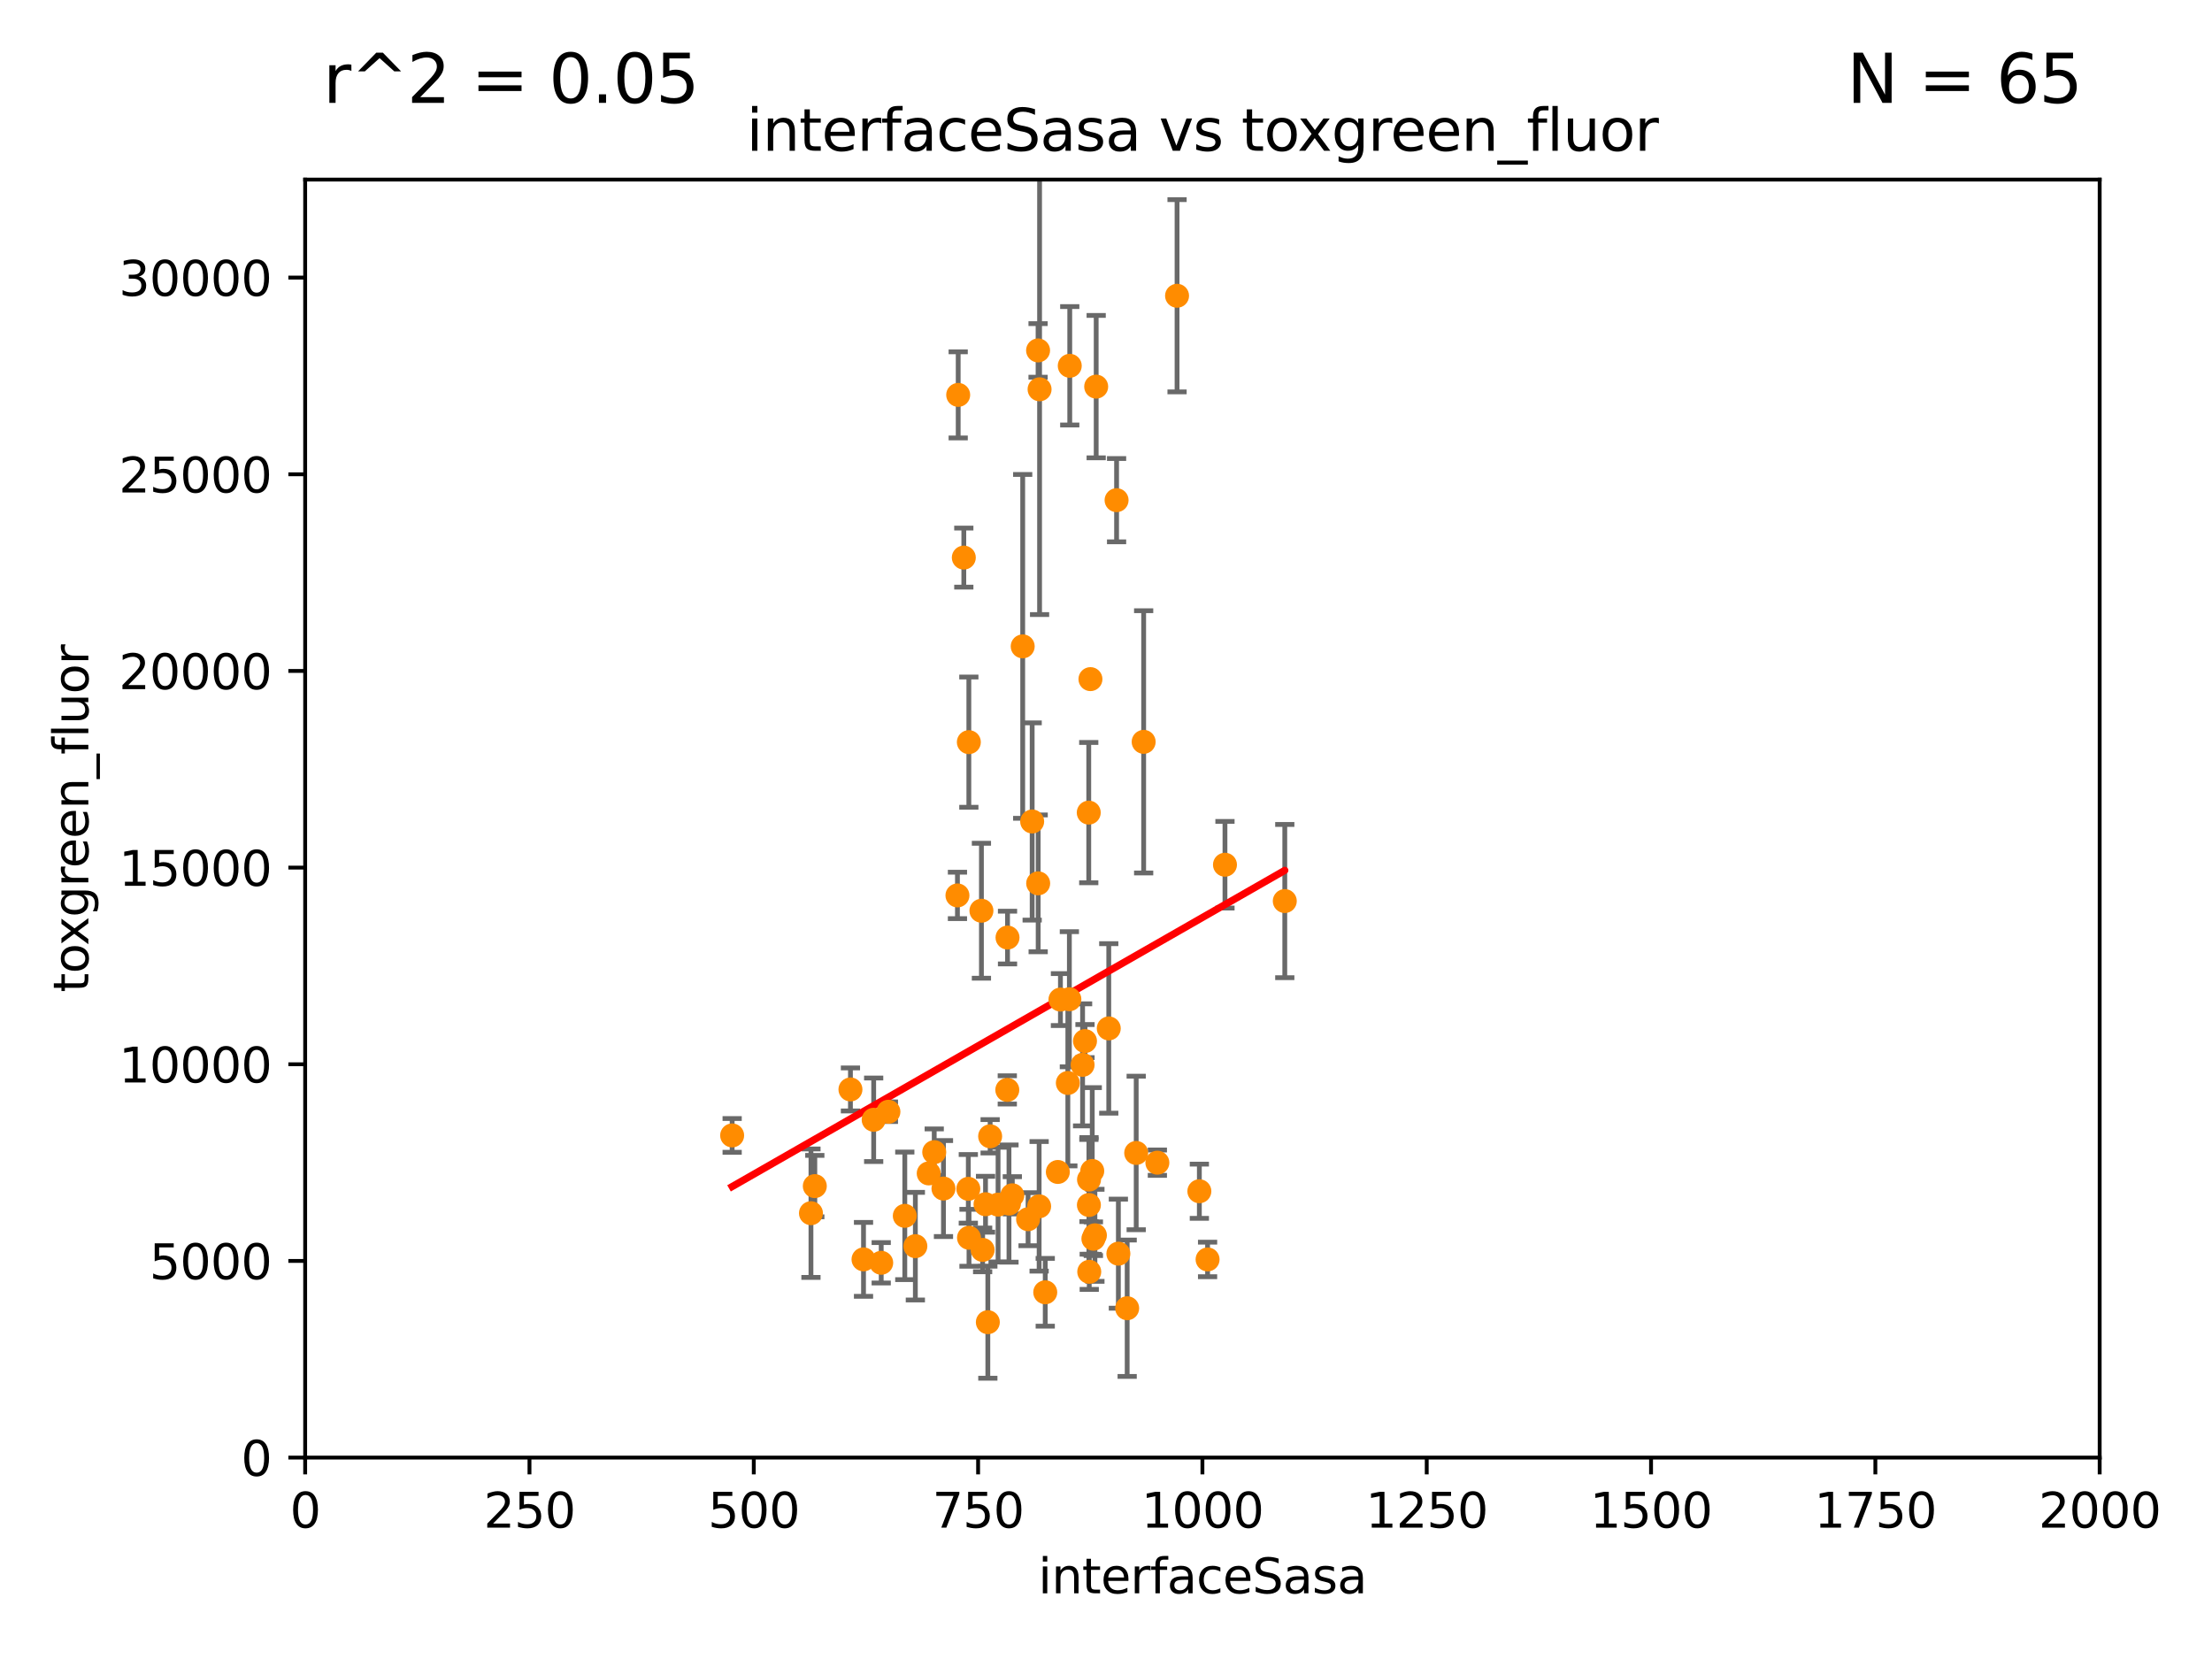 <?xml version="1.0" encoding="utf-8" standalone="no"?>
<!DOCTYPE svg PUBLIC "-//W3C//DTD SVG 1.1//EN"
  "http://www.w3.org/Graphics/SVG/1.1/DTD/svg11.dtd">
<svg xmlns:xlink="http://www.w3.org/1999/xlink" width="460.8pt" height="345.6pt" viewBox="0 0 460.8 345.6" xmlns="http://www.w3.org/2000/svg" version="1.1">
 <defs>
  <style type="text/css">*{stroke-linejoin: round; stroke-linecap: butt}</style>
 </defs>
 <g id="figure_1">
  <g id="patch_1">
   <path d="M 0 345.6 
L 460.8 345.6 
L 460.8 0 
L 0 0 
z
" style="fill: #ffffff"/>
  </g>
  <g id="axes_1">
   <g id="patch_2">
    <path d="M 63.571 303.64 
L 437.4 303.64 
L 437.4 37.411 
L 63.571 37.411 
z
" style="fill: #ffffff"/>
   </g>
   <g id="PathCollection_1">
    <defs>
     <path id="m0b5ef4dfe2" d="M 0 1.118 
C 0.297 1.118 0.581 1 0.791 0.791 
C 1 0.581 1.118 0.297 1.118 0 
C 1.118 -0.297 1 -0.581 0.791 -0.791 
C 0.581 -1 0.297 -1.118 0 -1.118 
C -0.297 -1.118 -0.581 -1 -0.791 -0.791 
C -1 -0.581 -1.118 -0.297 -1.118 0 
C -1.118 0.297 -1 0.581 -0.791 0.791 
C -0.581 1 -0.297 1.118 0 1.118 
z
" style="stroke: #ff8c00"/>
    </defs>
    <g clip-path="url(#pb489e4f256)">
     <use xlink:href="#m0b5ef4dfe2" x="245.202" y="61.614" style="fill: #ff8c00; stroke: #ff8c00"/>
     <use xlink:href="#m0b5ef4dfe2" x="204.449" y="189.723" style="fill: #ff8c00; stroke: #ff8c00"/>
     <use xlink:href="#m0b5ef4dfe2" x="238.245" y="154.541" style="fill: #ff8c00; stroke: #ff8c00"/>
     <use xlink:href="#m0b5ef4dfe2" x="232.604" y="104.195" style="fill: #ff8c00; stroke: #ff8c00"/>
     <use xlink:href="#m0b5ef4dfe2" x="209.886" y="195.312" style="fill: #ff8c00; stroke: #ff8c00"/>
     <use xlink:href="#m0b5ef4dfe2" x="228.355" y="80.541" style="fill: #ff8c00; stroke: #ff8c00"/>
     <use xlink:href="#m0b5ef4dfe2" x="227.159" y="141.474" style="fill: #ff8c00; stroke: #ff8c00"/>
     <use xlink:href="#m0b5ef4dfe2" x="216.25" y="72.998" style="fill: #ff8c00; stroke: #ff8c00"/>
     <use xlink:href="#m0b5ef4dfe2" x="226.862" y="245.73" style="fill: #ff8c00; stroke: #ff8c00"/>
     <use xlink:href="#m0b5ef4dfe2" x="236.691" y="240.179" style="fill: #ff8c00; stroke: #ff8c00"/>
     <use xlink:href="#m0b5ef4dfe2" x="200.779" y="116.159" style="fill: #ff8c00; stroke: #ff8c00"/>
     <use xlink:href="#m0b5ef4dfe2" x="241.101" y="242.209" style="fill: #ff8c00; stroke: #ff8c00"/>
     <use xlink:href="#m0b5ef4dfe2" x="251.562" y="262.364" style="fill: #ff8c00; stroke: #ff8c00"/>
     <use xlink:href="#m0b5ef4dfe2" x="222.85" y="76.203" style="fill: #ff8c00; stroke: #ff8c00"/>
     <use xlink:href="#m0b5ef4dfe2" x="190.686" y="259.598" style="fill: #ff8c00; stroke: #ff8c00"/>
     <use xlink:href="#m0b5ef4dfe2" x="222.452" y="225.604" style="fill: #ff8c00; stroke: #ff8c00"/>
     <use xlink:href="#m0b5ef4dfe2" x="182.002" y="233.27" style="fill: #ff8c00; stroke: #ff8c00"/>
     <use xlink:href="#m0b5ef4dfe2" x="216.563" y="81.098" style="fill: #ff8c00; stroke: #ff8c00"/>
     <use xlink:href="#m0b5ef4dfe2" x="215.019" y="171.128" style="fill: #ff8c00; stroke: #ff8c00"/>
     <use xlink:href="#m0b5ef4dfe2" x="217.744" y="269.208" style="fill: #ff8c00; stroke: #ff8c00"/>
     <use xlink:href="#m0b5ef4dfe2" x="188.486" y="253.282" style="fill: #ff8c00; stroke: #ff8c00"/>
     <use xlink:href="#m0b5ef4dfe2" x="249.848" y="248.159" style="fill: #ff8c00; stroke: #ff8c00"/>
     <use xlink:href="#m0b5ef4dfe2" x="220.368" y="244.141" style="fill: #ff8c00; stroke: #ff8c00"/>
     <use xlink:href="#m0b5ef4dfe2" x="205.785" y="275.436" style="fill: #ff8c00; stroke: #ff8c00"/>
     <use xlink:href="#m0b5ef4dfe2" x="220.91" y="208.229" style="fill: #ff8c00; stroke: #ff8c00"/>
     <use xlink:href="#m0b5ef4dfe2" x="201.828" y="154.602" style="fill: #ff8c00; stroke: #ff8c00"/>
     <use xlink:href="#m0b5ef4dfe2" x="179.886" y="262.351" style="fill: #ff8c00; stroke: #ff8c00"/>
     <use xlink:href="#m0b5ef4dfe2" x="209.839" y="227.044" style="fill: #ff8c00; stroke: #ff8c00"/>
     <use xlink:href="#m0b5ef4dfe2" x="255.183" y="180.139" style="fill: #ff8c00; stroke: #ff8c00"/>
     <use xlink:href="#m0b5ef4dfe2" x="267.644" y="187.707" style="fill: #ff8c00; stroke: #ff8c00"/>
     <use xlink:href="#m0b5ef4dfe2" x="206.264" y="236.711" style="fill: #ff8c00; stroke: #ff8c00"/>
     <use xlink:href="#m0b5ef4dfe2" x="205.303" y="250.865" style="fill: #ff8c00; stroke: #ff8c00"/>
     <use xlink:href="#m0b5ef4dfe2" x="226.91" y="264.939" style="fill: #ff8c00; stroke: #ff8c00"/>
     <use xlink:href="#m0b5ef4dfe2" x="216.471" y="251.3" style="fill: #ff8c00; stroke: #ff8c00"/>
     <use xlink:href="#m0b5ef4dfe2" x="222.77" y="208.162" style="fill: #ff8c00; stroke: #ff8c00"/>
     <use xlink:href="#m0b5ef4dfe2" x="234.811" y="272.528" style="fill: #ff8c00; stroke: #ff8c00"/>
     <use xlink:href="#m0b5ef4dfe2" x="226.807" y="169.283" style="fill: #ff8c00; stroke: #ff8c00"/>
     <use xlink:href="#m0b5ef4dfe2" x="199.609" y="82.262" style="fill: #ff8c00; stroke: #ff8c00"/>
     <use xlink:href="#m0b5ef4dfe2" x="177.163" y="226.95" style="fill: #ff8c00; stroke: #ff8c00"/>
     <use xlink:href="#m0b5ef4dfe2" x="183.572" y="263.061" style="fill: #ff8c00; stroke: #ff8c00"/>
     <use xlink:href="#m0b5ef4dfe2" x="210.886" y="249.005" style="fill: #ff8c00; stroke: #ff8c00"/>
     <use xlink:href="#m0b5ef4dfe2" x="228.09" y="257.338" style="fill: #ff8c00; stroke: #ff8c00"/>
     <use xlink:href="#m0b5ef4dfe2" x="230.976" y="214.236" style="fill: #ff8c00; stroke: #ff8c00"/>
     <use xlink:href="#m0b5ef4dfe2" x="204.701" y="260.376" style="fill: #ff8c00; stroke: #ff8c00"/>
     <use xlink:href="#m0b5ef4dfe2" x="193.469" y="244.442" style="fill: #ff8c00; stroke: #ff8c00"/>
     <use xlink:href="#m0b5ef4dfe2" x="227.774" y="258.052" style="fill: #ff8c00; stroke: #ff8c00"/>
     <use xlink:href="#m0b5ef4dfe2" x="169.74" y="247.088" style="fill: #ff8c00; stroke: #ff8c00"/>
     <use xlink:href="#m0b5ef4dfe2" x="232.979" y="261.162" style="fill: #ff8c00; stroke: #ff8c00"/>
     <use xlink:href="#m0b5ef4dfe2" x="225.523" y="221.828" style="fill: #ff8c00; stroke: #ff8c00"/>
     <use xlink:href="#m0b5ef4dfe2" x="226.837" y="251.024" style="fill: #ff8c00; stroke: #ff8c00"/>
     <use xlink:href="#m0b5ef4dfe2" x="185.073" y="231.594" style="fill: #ff8c00; stroke: #ff8c00"/>
     <use xlink:href="#m0b5ef4dfe2" x="196.542" y="247.596" style="fill: #ff8c00; stroke: #ff8c00"/>
     <use xlink:href="#m0b5ef4dfe2" x="216.271" y="184.016" style="fill: #ff8c00; stroke: #ff8c00"/>
     <use xlink:href="#m0b5ef4dfe2" x="201.862" y="257.851" style="fill: #ff8c00; stroke: #ff8c00"/>
     <use xlink:href="#m0b5ef4dfe2" x="226.024" y="216.876" style="fill: #ff8c00; stroke: #ff8c00"/>
     <use xlink:href="#m0b5ef4dfe2" x="227.536" y="243.935" style="fill: #ff8c00; stroke: #ff8c00"/>
     <use xlink:href="#m0b5ef4dfe2" x="201.718" y="247.656" style="fill: #ff8c00; stroke: #ff8c00"/>
     <use xlink:href="#m0b5ef4dfe2" x="213.047" y="134.651" style="fill: #ff8c00; stroke: #ff8c00"/>
     <use xlink:href="#m0b5ef4dfe2" x="168.937" y="252.732" style="fill: #ff8c00; stroke: #ff8c00"/>
     <use xlink:href="#m0b5ef4dfe2" x="199.454" y="186.533" style="fill: #ff8c00; stroke: #ff8c00"/>
     <use xlink:href="#m0b5ef4dfe2" x="207.916" y="250.945" style="fill: #ff8c00; stroke: #ff8c00"/>
     <use xlink:href="#m0b5ef4dfe2" x="210.189" y="250.723" style="fill: #ff8c00; stroke: #ff8c00"/>
     <use xlink:href="#m0b5ef4dfe2" x="214.168" y="253.983" style="fill: #ff8c00; stroke: #ff8c00"/>
     <use xlink:href="#m0b5ef4dfe2" x="194.617" y="240.015" style="fill: #ff8c00; stroke: #ff8c00"/>
     <use xlink:href="#m0b5ef4dfe2" x="152.52" y="236.528" style="fill: #ff8c00; stroke: #ff8c00"/>
    </g>
   </g>
   <g id="matplotlib.axis_1">
    <g id="xtick_1">
     <g id="line2d_1">
      <defs>
       <path id="m7ff9014dbc" d="M 0 0 
L 0 3.5 
" style="stroke: #000000; stroke-width: 0.8"/>
      </defs>
      <g>
       <use xlink:href="#m7ff9014dbc" x="63.571" y="303.64" style="stroke: #000000; stroke-width: 0.8"/>
      </g>
     </g>
     <g id="text_1">
      <!-- 0 -->
      <g transform="translate(60.39 318.238)scale(0.1 -0.1)">
       <defs>
        <path id="DejaVuSans-30" d="M 2034 4250 
Q 1547 4250 1301 3770 
Q 1056 3291 1056 2328 
Q 1056 1369 1301 889 
Q 1547 409 2034 409 
Q 2525 409 2770 889 
Q 3016 1369 3016 2328 
Q 3016 3291 2770 3770 
Q 2525 4250 2034 4250 
z
M 2034 4750 
Q 2819 4750 3233 4129 
Q 3647 3509 3647 2328 
Q 3647 1150 3233 529 
Q 2819 -91 2034 -91 
Q 1250 -91 836 529 
Q 422 1150 422 2328 
Q 422 3509 836 4129 
Q 1250 4750 2034 4750 
z
" transform="scale(0.016)"/>
       </defs>
       <use xlink:href="#DejaVuSans-30"/>
      </g>
     </g>
    </g>
    <g id="xtick_2">
     <g id="line2d_2">
      <g>
       <use xlink:href="#m7ff9014dbc" x="110.3" y="303.64" style="stroke: #000000; stroke-width: 0.8"/>
      </g>
     </g>
     <g id="text_2">
      <!-- 250 -->
      <g transform="translate(100.756 318.238)scale(0.1 -0.1)">
       <defs>
        <path id="DejaVuSans-32" d="M 1228 531 
L 3431 531 
L 3431 0 
L 469 0 
L 469 531 
Q 828 903 1448 1529 
Q 2069 2156 2228 2338 
Q 2531 2678 2651 2914 
Q 2772 3150 2772 3378 
Q 2772 3750 2511 3984 
Q 2250 4219 1831 4219 
Q 1534 4219 1204 4116 
Q 875 4013 500 3803 
L 500 4441 
Q 881 4594 1212 4672 
Q 1544 4750 1819 4750 
Q 2544 4750 2975 4387 
Q 3406 4025 3406 3419 
Q 3406 3131 3298 2873 
Q 3191 2616 2906 2266 
Q 2828 2175 2409 1742 
Q 1991 1309 1228 531 
z
" transform="scale(0.016)"/>
        <path id="DejaVuSans-35" d="M 691 4666 
L 3169 4666 
L 3169 4134 
L 1269 4134 
L 1269 2991 
Q 1406 3038 1543 3061 
Q 1681 3084 1819 3084 
Q 2600 3084 3056 2656 
Q 3513 2228 3513 1497 
Q 3513 744 3044 326 
Q 2575 -91 1722 -91 
Q 1428 -91 1123 -41 
Q 819 9 494 109 
L 494 744 
Q 775 591 1075 516 
Q 1375 441 1709 441 
Q 2250 441 2565 725 
Q 2881 1009 2881 1497 
Q 2881 1984 2565 2268 
Q 2250 2553 1709 2553 
Q 1456 2553 1204 2497 
Q 953 2441 691 2322 
L 691 4666 
z
" transform="scale(0.016)"/>
       </defs>
       <use xlink:href="#DejaVuSans-32"/>
       <use xlink:href="#DejaVuSans-35" x="63.623"/>
       <use xlink:href="#DejaVuSans-30" x="127.246"/>
      </g>
     </g>
    </g>
    <g id="xtick_3">
     <g id="line2d_3">
      <g>
       <use xlink:href="#m7ff9014dbc" x="157.028" y="303.64" style="stroke: #000000; stroke-width: 0.8"/>
      </g>
     </g>
     <g id="text_3">
      <!-- 500 -->
      <g transform="translate(147.485 318.238)scale(0.1 -0.1)">
       <use xlink:href="#DejaVuSans-35"/>
       <use xlink:href="#DejaVuSans-30" x="63.623"/>
       <use xlink:href="#DejaVuSans-30" x="127.246"/>
      </g>
     </g>
    </g>
    <g id="xtick_4">
     <g id="line2d_4">
      <g>
       <use xlink:href="#m7ff9014dbc" x="203.757" y="303.64" style="stroke: #000000; stroke-width: 0.8"/>
      </g>
     </g>
     <g id="text_4">
      <!-- 750 -->
      <g transform="translate(194.213 318.238)scale(0.1 -0.1)">
       <defs>
        <path id="DejaVuSans-37" d="M 525 4666 
L 3525 4666 
L 3525 4397 
L 1831 0 
L 1172 0 
L 2766 4134 
L 525 4134 
L 525 4666 
z
" transform="scale(0.016)"/>
       </defs>
       <use xlink:href="#DejaVuSans-37"/>
       <use xlink:href="#DejaVuSans-35" x="63.623"/>
       <use xlink:href="#DejaVuSans-30" x="127.246"/>
      </g>
     </g>
    </g>
    <g id="xtick_5">
     <g id="line2d_5">
      <g>
       <use xlink:href="#m7ff9014dbc" x="250.486" y="303.64" style="stroke: #000000; stroke-width: 0.8"/>
      </g>
     </g>
     <g id="text_5">
      <!-- 1000 -->
      <g transform="translate(237.761 318.238)scale(0.1 -0.1)">
       <defs>
        <path id="DejaVuSans-31" d="M 794 531 
L 1825 531 
L 1825 4091 
L 703 3866 
L 703 4441 
L 1819 4666 
L 2450 4666 
L 2450 531 
L 3481 531 
L 3481 0 
L 794 0 
L 794 531 
z
" transform="scale(0.016)"/>
       </defs>
       <use xlink:href="#DejaVuSans-31"/>
       <use xlink:href="#DejaVuSans-30" x="63.623"/>
       <use xlink:href="#DejaVuSans-30" x="127.246"/>
       <use xlink:href="#DejaVuSans-30" x="190.869"/>
      </g>
     </g>
    </g>
    <g id="xtick_6">
     <g id="line2d_6">
      <g>
       <use xlink:href="#m7ff9014dbc" x="297.214" y="303.64" style="stroke: #000000; stroke-width: 0.8"/>
      </g>
     </g>
     <g id="text_6">
      <!-- 1250 -->
      <g transform="translate(284.489 318.238)scale(0.1 -0.1)">
       <use xlink:href="#DejaVuSans-31"/>
       <use xlink:href="#DejaVuSans-32" x="63.623"/>
       <use xlink:href="#DejaVuSans-35" x="127.246"/>
       <use xlink:href="#DejaVuSans-30" x="190.869"/>
      </g>
     </g>
    </g>
    <g id="xtick_7">
     <g id="line2d_7">
      <g>
       <use xlink:href="#m7ff9014dbc" x="343.943" y="303.64" style="stroke: #000000; stroke-width: 0.8"/>
      </g>
     </g>
     <g id="text_7">
      <!-- 1500 -->
      <g transform="translate(331.218 318.238)scale(0.1 -0.1)">
       <use xlink:href="#DejaVuSans-31"/>
       <use xlink:href="#DejaVuSans-35" x="63.623"/>
       <use xlink:href="#DejaVuSans-30" x="127.246"/>
       <use xlink:href="#DejaVuSans-30" x="190.869"/>
      </g>
     </g>
    </g>
    <g id="xtick_8">
     <g id="line2d_8">
      <g>
       <use xlink:href="#m7ff9014dbc" x="390.671" y="303.64" style="stroke: #000000; stroke-width: 0.8"/>
      </g>
     </g>
     <g id="text_8">
      <!-- 1750 -->
      <g transform="translate(377.946 318.238)scale(0.1 -0.1)">
       <use xlink:href="#DejaVuSans-31"/>
       <use xlink:href="#DejaVuSans-37" x="63.623"/>
       <use xlink:href="#DejaVuSans-35" x="127.246"/>
       <use xlink:href="#DejaVuSans-30" x="190.869"/>
      </g>
     </g>
    </g>
    <g id="xtick_9">
     <g id="line2d_9">
      <g>
       <use xlink:href="#m7ff9014dbc" x="437.4" y="303.64" style="stroke: #000000; stroke-width: 0.8"/>
      </g>
     </g>
     <g id="text_9">
      <!-- 2000 -->
      <g transform="translate(424.675 318.238)scale(0.1 -0.1)">
       <use xlink:href="#DejaVuSans-32"/>
       <use xlink:href="#DejaVuSans-30" x="63.623"/>
       <use xlink:href="#DejaVuSans-30" x="127.246"/>
       <use xlink:href="#DejaVuSans-30" x="190.869"/>
      </g>
     </g>
    </g>
    <g id="text_10">
     <!-- interfaceSasa -->
     <g transform="translate(216.279 331.917)scale(0.1 -0.1)">
      <defs>
       <path id="DejaVuSans-69" d="M 603 3500 
L 1178 3500 
L 1178 0 
L 603 0 
L 603 3500 
z
M 603 4863 
L 1178 4863 
L 1178 4134 
L 603 4134 
L 603 4863 
z
" transform="scale(0.016)"/>
       <path id="DejaVuSans-6e" d="M 3513 2113 
L 3513 0 
L 2938 0 
L 2938 2094 
Q 2938 2591 2744 2837 
Q 2550 3084 2163 3084 
Q 1697 3084 1428 2787 
Q 1159 2491 1159 1978 
L 1159 0 
L 581 0 
L 581 3500 
L 1159 3500 
L 1159 2956 
Q 1366 3272 1645 3428 
Q 1925 3584 2291 3584 
Q 2894 3584 3203 3211 
Q 3513 2838 3513 2113 
z
" transform="scale(0.016)"/>
       <path id="DejaVuSans-74" d="M 1172 4494 
L 1172 3500 
L 2356 3500 
L 2356 3053 
L 1172 3053 
L 1172 1153 
Q 1172 725 1289 603 
Q 1406 481 1766 481 
L 2356 481 
L 2356 0 
L 1766 0 
Q 1100 0 847 248 
Q 594 497 594 1153 
L 594 3053 
L 172 3053 
L 172 3500 
L 594 3500 
L 594 4494 
L 1172 4494 
z
" transform="scale(0.016)"/>
       <path id="DejaVuSans-65" d="M 3597 1894 
L 3597 1613 
L 953 1613 
Q 991 1019 1311 708 
Q 1631 397 2203 397 
Q 2534 397 2845 478 
Q 3156 559 3463 722 
L 3463 178 
Q 3153 47 2828 -22 
Q 2503 -91 2169 -91 
Q 1331 -91 842 396 
Q 353 884 353 1716 
Q 353 2575 817 3079 
Q 1281 3584 2069 3584 
Q 2775 3584 3186 3129 
Q 3597 2675 3597 1894 
z
M 3022 2063 
Q 3016 2534 2758 2815 
Q 2500 3097 2075 3097 
Q 1594 3097 1305 2825 
Q 1016 2553 972 2059 
L 3022 2063 
z
" transform="scale(0.016)"/>
       <path id="DejaVuSans-72" d="M 2631 2963 
Q 2534 3019 2420 3045 
Q 2306 3072 2169 3072 
Q 1681 3072 1420 2755 
Q 1159 2438 1159 1844 
L 1159 0 
L 581 0 
L 581 3500 
L 1159 3500 
L 1159 2956 
Q 1341 3275 1631 3429 
Q 1922 3584 2338 3584 
Q 2397 3584 2469 3576 
Q 2541 3569 2628 3553 
L 2631 2963 
z
" transform="scale(0.016)"/>
       <path id="DejaVuSans-66" d="M 2375 4863 
L 2375 4384 
L 1825 4384 
Q 1516 4384 1395 4259 
Q 1275 4134 1275 3809 
L 1275 3500 
L 2222 3500 
L 2222 3053 
L 1275 3053 
L 1275 0 
L 697 0 
L 697 3053 
L 147 3053 
L 147 3500 
L 697 3500 
L 697 3744 
Q 697 4328 969 4595 
Q 1241 4863 1831 4863 
L 2375 4863 
z
" transform="scale(0.016)"/>
       <path id="DejaVuSans-61" d="M 2194 1759 
Q 1497 1759 1228 1600 
Q 959 1441 959 1056 
Q 959 750 1161 570 
Q 1363 391 1709 391 
Q 2188 391 2477 730 
Q 2766 1069 2766 1631 
L 2766 1759 
L 2194 1759 
z
M 3341 1997 
L 3341 0 
L 2766 0 
L 2766 531 
Q 2569 213 2275 61 
Q 1981 -91 1556 -91 
Q 1019 -91 701 211 
Q 384 513 384 1019 
Q 384 1609 779 1909 
Q 1175 2209 1959 2209 
L 2766 2209 
L 2766 2266 
Q 2766 2663 2505 2880 
Q 2244 3097 1772 3097 
Q 1472 3097 1187 3025 
Q 903 2953 641 2809 
L 641 3341 
Q 956 3463 1253 3523 
Q 1550 3584 1831 3584 
Q 2591 3584 2966 3190 
Q 3341 2797 3341 1997 
z
" transform="scale(0.016)"/>
       <path id="DejaVuSans-63" d="M 3122 3366 
L 3122 2828 
Q 2878 2963 2633 3030 
Q 2388 3097 2138 3097 
Q 1578 3097 1268 2742 
Q 959 2388 959 1747 
Q 959 1106 1268 751 
Q 1578 397 2138 397 
Q 2388 397 2633 464 
Q 2878 531 3122 666 
L 3122 134 
Q 2881 22 2623 -34 
Q 2366 -91 2075 -91 
Q 1284 -91 818 406 
Q 353 903 353 1747 
Q 353 2603 823 3093 
Q 1294 3584 2113 3584 
Q 2378 3584 2631 3529 
Q 2884 3475 3122 3366 
z
" transform="scale(0.016)"/>
       <path id="DejaVuSans-53" d="M 3425 4513 
L 3425 3897 
Q 3066 4069 2747 4153 
Q 2428 4238 2131 4238 
Q 1616 4238 1336 4038 
Q 1056 3838 1056 3469 
Q 1056 3159 1242 3001 
Q 1428 2844 1947 2747 
L 2328 2669 
Q 3034 2534 3370 2195 
Q 3706 1856 3706 1288 
Q 3706 609 3251 259 
Q 2797 -91 1919 -91 
Q 1588 -91 1214 -16 
Q 841 59 441 206 
L 441 856 
Q 825 641 1194 531 
Q 1563 422 1919 422 
Q 2459 422 2753 634 
Q 3047 847 3047 1241 
Q 3047 1584 2836 1778 
Q 2625 1972 2144 2069 
L 1759 2144 
Q 1053 2284 737 2584 
Q 422 2884 422 3419 
Q 422 4038 858 4394 
Q 1294 4750 2059 4750 
Q 2388 4750 2728 4690 
Q 3069 4631 3425 4513 
z
" transform="scale(0.016)"/>
       <path id="DejaVuSans-73" d="M 2834 3397 
L 2834 2853 
Q 2591 2978 2328 3040 
Q 2066 3103 1784 3103 
Q 1356 3103 1142 2972 
Q 928 2841 928 2578 
Q 928 2378 1081 2264 
Q 1234 2150 1697 2047 
L 1894 2003 
Q 2506 1872 2764 1633 
Q 3022 1394 3022 966 
Q 3022 478 2636 193 
Q 2250 -91 1575 -91 
Q 1294 -91 989 -36 
Q 684 19 347 128 
L 347 722 
Q 666 556 975 473 
Q 1284 391 1588 391 
Q 1994 391 2212 530 
Q 2431 669 2431 922 
Q 2431 1156 2273 1281 
Q 2116 1406 1581 1522 
L 1381 1569 
Q 847 1681 609 1914 
Q 372 2147 372 2553 
Q 372 3047 722 3315 
Q 1072 3584 1716 3584 
Q 2034 3584 2315 3537 
Q 2597 3491 2834 3397 
z
" transform="scale(0.016)"/>
      </defs>
      <use xlink:href="#DejaVuSans-69"/>
      <use xlink:href="#DejaVuSans-6e" x="27.783"/>
      <use xlink:href="#DejaVuSans-74" x="91.162"/>
      <use xlink:href="#DejaVuSans-65" x="130.371"/>
      <use xlink:href="#DejaVuSans-72" x="191.895"/>
      <use xlink:href="#DejaVuSans-66" x="233.008"/>
      <use xlink:href="#DejaVuSans-61" x="268.213"/>
      <use xlink:href="#DejaVuSans-63" x="329.492"/>
      <use xlink:href="#DejaVuSans-65" x="384.473"/>
      <use xlink:href="#DejaVuSans-53" x="445.996"/>
      <use xlink:href="#DejaVuSans-61" x="509.473"/>
      <use xlink:href="#DejaVuSans-73" x="570.752"/>
      <use xlink:href="#DejaVuSans-61" x="622.852"/>
     </g>
    </g>
   </g>
   <g id="matplotlib.axis_2">
    <g id="ytick_1">
     <g id="line2d_10">
      <defs>
       <path id="mc9e80cd0f0" d="M 0 0 
L -3.5 0 
" style="stroke: #000000; stroke-width: 0.8"/>
      </defs>
      <g>
       <use xlink:href="#mc9e80cd0f0" x="63.571" y="303.64" style="stroke: #000000; stroke-width: 0.8"/>
      </g>
     </g>
     <g id="text_11">
      <!-- 0 -->
      <g transform="translate(50.209 307.439)scale(0.1 -0.1)">
       <use xlink:href="#DejaVuSans-30"/>
      </g>
     </g>
    </g>
    <g id="ytick_2">
     <g id="line2d_11">
      <g>
       <use xlink:href="#mc9e80cd0f0" x="63.571" y="262.671" style="stroke: #000000; stroke-width: 0.8"/>
      </g>
     </g>
     <g id="text_12">
      <!-- 5000 -->
      <g transform="translate(31.121 266.471)scale(0.1 -0.1)">
       <use xlink:href="#DejaVuSans-35"/>
       <use xlink:href="#DejaVuSans-30" x="63.623"/>
       <use xlink:href="#DejaVuSans-30" x="127.246"/>
       <use xlink:href="#DejaVuSans-30" x="190.869"/>
      </g>
     </g>
    </g>
    <g id="ytick_3">
     <g id="line2d_12">
      <g>
       <use xlink:href="#mc9e80cd0f0" x="63.571" y="221.703" style="stroke: #000000; stroke-width: 0.8"/>
      </g>
     </g>
     <g id="text_13">
      <!-- 10000 -->
      <g transform="translate(24.759 225.502)scale(0.1 -0.1)">
       <use xlink:href="#DejaVuSans-31"/>
       <use xlink:href="#DejaVuSans-30" x="63.623"/>
       <use xlink:href="#DejaVuSans-30" x="127.246"/>
       <use xlink:href="#DejaVuSans-30" x="190.869"/>
       <use xlink:href="#DejaVuSans-30" x="254.492"/>
      </g>
     </g>
    </g>
    <g id="ytick_4">
     <g id="line2d_13">
      <g>
       <use xlink:href="#mc9e80cd0f0" x="63.571" y="180.734" style="stroke: #000000; stroke-width: 0.8"/>
      </g>
     </g>
     <g id="text_14">
      <!-- 15000 -->
      <g transform="translate(24.759 184.533)scale(0.1 -0.1)">
       <use xlink:href="#DejaVuSans-31"/>
       <use xlink:href="#DejaVuSans-35" x="63.623"/>
       <use xlink:href="#DejaVuSans-30" x="127.246"/>
       <use xlink:href="#DejaVuSans-30" x="190.869"/>
       <use xlink:href="#DejaVuSans-30" x="254.492"/>
      </g>
     </g>
    </g>
    <g id="ytick_5">
     <g id="line2d_14">
      <g>
       <use xlink:href="#mc9e80cd0f0" x="63.571" y="139.765" style="stroke: #000000; stroke-width: 0.8"/>
      </g>
     </g>
     <g id="text_15">
      <!-- 20000 -->
      <g transform="translate(24.759 143.565)scale(0.1 -0.1)">
       <use xlink:href="#DejaVuSans-32"/>
       <use xlink:href="#DejaVuSans-30" x="63.623"/>
       <use xlink:href="#DejaVuSans-30" x="127.246"/>
       <use xlink:href="#DejaVuSans-30" x="190.869"/>
       <use xlink:href="#DejaVuSans-30" x="254.492"/>
      </g>
     </g>
    </g>
    <g id="ytick_6">
     <g id="line2d_15">
      <g>
       <use xlink:href="#mc9e80cd0f0" x="63.571" y="98.797" style="stroke: #000000; stroke-width: 0.8"/>
      </g>
     </g>
     <g id="text_16">
      <!-- 25000 -->
      <g transform="translate(24.759 102.596)scale(0.1 -0.1)">
       <use xlink:href="#DejaVuSans-32"/>
       <use xlink:href="#DejaVuSans-35" x="63.623"/>
       <use xlink:href="#DejaVuSans-30" x="127.246"/>
       <use xlink:href="#DejaVuSans-30" x="190.869"/>
       <use xlink:href="#DejaVuSans-30" x="254.492"/>
      </g>
     </g>
    </g>
    <g id="ytick_7">
     <g id="line2d_16">
      <g>
       <use xlink:href="#mc9e80cd0f0" x="63.571" y="57.828" style="stroke: #000000; stroke-width: 0.8"/>
      </g>
     </g>
     <g id="text_17">
      <!-- 30000 -->
      <g transform="translate(24.759 61.627)scale(0.1 -0.1)">
       <defs>
        <path id="DejaVuSans-33" d="M 2597 2516 
Q 3050 2419 3304 2112 
Q 3559 1806 3559 1356 
Q 3559 666 3084 287 
Q 2609 -91 1734 -91 
Q 1441 -91 1130 -33 
Q 819 25 488 141 
L 488 750 
Q 750 597 1062 519 
Q 1375 441 1716 441 
Q 2309 441 2620 675 
Q 2931 909 2931 1356 
Q 2931 1769 2642 2001 
Q 2353 2234 1838 2234 
L 1294 2234 
L 1294 2753 
L 1863 2753 
Q 2328 2753 2575 2939 
Q 2822 3125 2822 3475 
Q 2822 3834 2567 4026 
Q 2313 4219 1838 4219 
Q 1578 4219 1281 4162 
Q 984 4106 628 3988 
L 628 4550 
Q 988 4650 1302 4700 
Q 1616 4750 1894 4750 
Q 2613 4750 3031 4423 
Q 3450 4097 3450 3541 
Q 3450 3153 3228 2886 
Q 3006 2619 2597 2516 
z
" transform="scale(0.016)"/>
       </defs>
       <use xlink:href="#DejaVuSans-33"/>
       <use xlink:href="#DejaVuSans-30" x="63.623"/>
       <use xlink:href="#DejaVuSans-30" x="127.246"/>
       <use xlink:href="#DejaVuSans-30" x="190.869"/>
       <use xlink:href="#DejaVuSans-30" x="254.492"/>
      </g>
     </g>
    </g>
    <g id="text_18">
     <!-- toxgreen_fluor -->
     <g transform="translate(18.401 206.72)rotate(-90)scale(0.1 -0.1)">
      <defs>
       <path id="DejaVuSans-6f" d="M 1959 3097 
Q 1497 3097 1228 2736 
Q 959 2375 959 1747 
Q 959 1119 1226 758 
Q 1494 397 1959 397 
Q 2419 397 2687 759 
Q 2956 1122 2956 1747 
Q 2956 2369 2687 2733 
Q 2419 3097 1959 3097 
z
M 1959 3584 
Q 2709 3584 3137 3096 
Q 3566 2609 3566 1747 
Q 3566 888 3137 398 
Q 2709 -91 1959 -91 
Q 1206 -91 779 398 
Q 353 888 353 1747 
Q 353 2609 779 3096 
Q 1206 3584 1959 3584 
z
" transform="scale(0.016)"/>
       <path id="DejaVuSans-78" d="M 3513 3500 
L 2247 1797 
L 3578 0 
L 2900 0 
L 1881 1375 
L 863 0 
L 184 0 
L 1544 1831 
L 300 3500 
L 978 3500 
L 1906 2253 
L 2834 3500 
L 3513 3500 
z
" transform="scale(0.016)"/>
       <path id="DejaVuSans-67" d="M 2906 1791 
Q 2906 2416 2648 2759 
Q 2391 3103 1925 3103 
Q 1463 3103 1205 2759 
Q 947 2416 947 1791 
Q 947 1169 1205 825 
Q 1463 481 1925 481 
Q 2391 481 2648 825 
Q 2906 1169 2906 1791 
z
M 3481 434 
Q 3481 -459 3084 -895 
Q 2688 -1331 1869 -1331 
Q 1566 -1331 1297 -1286 
Q 1028 -1241 775 -1147 
L 775 -588 
Q 1028 -725 1275 -790 
Q 1522 -856 1778 -856 
Q 2344 -856 2625 -561 
Q 2906 -266 2906 331 
L 2906 616 
Q 2728 306 2450 153 
Q 2172 0 1784 0 
Q 1141 0 747 490 
Q 353 981 353 1791 
Q 353 2603 747 3093 
Q 1141 3584 1784 3584 
Q 2172 3584 2450 3431 
Q 2728 3278 2906 2969 
L 2906 3500 
L 3481 3500 
L 3481 434 
z
" transform="scale(0.016)"/>
       <path id="DejaVuSans-5f" d="M 3263 -1063 
L 3263 -1509 
L -63 -1509 
L -63 -1063 
L 3263 -1063 
z
" transform="scale(0.016)"/>
       <path id="DejaVuSans-6c" d="M 603 4863 
L 1178 4863 
L 1178 0 
L 603 0 
L 603 4863 
z
" transform="scale(0.016)"/>
       <path id="DejaVuSans-75" d="M 544 1381 
L 544 3500 
L 1119 3500 
L 1119 1403 
Q 1119 906 1312 657 
Q 1506 409 1894 409 
Q 2359 409 2629 706 
Q 2900 1003 2900 1516 
L 2900 3500 
L 3475 3500 
L 3475 0 
L 2900 0 
L 2900 538 
Q 2691 219 2414 64 
Q 2138 -91 1772 -91 
Q 1169 -91 856 284 
Q 544 659 544 1381 
z
M 1991 3584 
L 1991 3584 
z
" transform="scale(0.016)"/>
      </defs>
      <use xlink:href="#DejaVuSans-74"/>
      <use xlink:href="#DejaVuSans-6f" x="39.209"/>
      <use xlink:href="#DejaVuSans-78" x="97.266"/>
      <use xlink:href="#DejaVuSans-67" x="156.445"/>
      <use xlink:href="#DejaVuSans-72" x="219.922"/>
      <use xlink:href="#DejaVuSans-65" x="258.785"/>
      <use xlink:href="#DejaVuSans-65" x="320.309"/>
      <use xlink:href="#DejaVuSans-6e" x="381.832"/>
      <use xlink:href="#DejaVuSans-5f" x="445.211"/>
      <use xlink:href="#DejaVuSans-66" x="495.211"/>
      <use xlink:href="#DejaVuSans-6c" x="530.416"/>
      <use xlink:href="#DejaVuSans-75" x="558.199"/>
      <use xlink:href="#DejaVuSans-6f" x="621.578"/>
      <use xlink:href="#DejaVuSans-72" x="682.76"/>
     </g>
    </g>
   </g>
   <g id="LineCollection_1">
    <path d="M 245.202 81.635 
L 245.202 41.592 
" clip-path="url(#pb489e4f256)" style="fill: none; stroke: #696969"/>
    <path d="M 204.449 203.775 
L 204.449 175.67 
" clip-path="url(#pb489e4f256)" style="fill: none; stroke: #696969"/>
    <path d="M 238.245 181.855 
L 238.245 127.226 
" clip-path="url(#pb489e4f256)" style="fill: none; stroke: #696969"/>
    <path d="M 232.604 112.869 
L 232.604 95.521 
" clip-path="url(#pb489e4f256)" style="fill: none; stroke: #696969"/>
    <path d="M 209.886 200.808 
L 209.886 189.816 
" clip-path="url(#pb489e4f256)" style="fill: none; stroke: #696969"/>
    <path d="M 228.355 95.371 
L 228.355 65.712 
" clip-path="url(#pb489e4f256)" style="fill: none; stroke: #696969"/>
    <path d="M 227.159 142.034 
L 227.159 140.914 
" clip-path="url(#pb489e4f256)" style="fill: none; stroke: #696969"/>
    <path d="M 216.25 78.578 
L 216.25 67.418 
" clip-path="url(#pb489e4f256)" style="fill: none; stroke: #696969"/>
    <path d="M 226.862 254.479 
L 226.862 236.981 
" clip-path="url(#pb489e4f256)" style="fill: none; stroke: #696969"/>
    <path d="M 236.691 256.173 
L 236.691 224.185 
" clip-path="url(#pb489e4f256)" style="fill: none; stroke: #696969"/>
    <path d="M 200.779 122.307 
L 200.779 110.011 
" clip-path="url(#pb489e4f256)" style="fill: none; stroke: #696969"/>
    <path d="M 241.101 244.851 
L 241.101 239.567 
" clip-path="url(#pb489e4f256)" style="fill: none; stroke: #696969"/>
    <path d="M 251.562 265.96 
L 251.562 258.768 
" clip-path="url(#pb489e4f256)" style="fill: none; stroke: #696969"/>
    <path d="M 222.85 88.537 
L 222.85 63.869 
" clip-path="url(#pb489e4f256)" style="fill: none; stroke: #696969"/>
    <path d="M 190.686 270.805 
L 190.686 248.391 
" clip-path="url(#pb489e4f256)" style="fill: none; stroke: #696969"/>
    <path d="M 222.452 242.874 
L 222.452 208.335 
" clip-path="url(#pb489e4f256)" style="fill: none; stroke: #696969"/>
    <path d="M 182.002 241.968 
L 182.002 224.572 
" clip-path="url(#pb489e4f256)" style="fill: none; stroke: #696969"/>
    <path d="M 216.563 128.025 
L 216.563 34.171 
" clip-path="url(#pb489e4f256)" style="fill: none; stroke: #696969"/>
    <path d="M 215.019 191.672 
L 215.019 150.583 
" clip-path="url(#pb489e4f256)" style="fill: none; stroke: #696969"/>
    <path d="M 217.744 276.266 
L 217.744 262.15 
" clip-path="url(#pb489e4f256)" style="fill: none; stroke: #696969"/>
    <path d="M 188.486 266.566 
L 188.486 239.998 
" clip-path="url(#pb489e4f256)" style="fill: none; stroke: #696969"/>
    <path d="M 249.848 253.805 
L 249.848 242.513 
" clip-path="url(#pb489e4f256)" style="fill: none; stroke: #696969"/>
    <path d="M 220.368 244.894 
L 220.368 243.389 
" clip-path="url(#pb489e4f256)" style="fill: none; stroke: #696969"/>
    <path d="M 205.785 287.11 
L 205.785 263.763 
" clip-path="url(#pb489e4f256)" style="fill: none; stroke: #696969"/>
    <path d="M 220.91 213.639 
L 220.91 202.819 
" clip-path="url(#pb489e4f256)" style="fill: none; stroke: #696969"/>
    <path d="M 201.828 168.169 
L 201.828 141.034 
" clip-path="url(#pb489e4f256)" style="fill: none; stroke: #696969"/>
    <path d="M 179.886 270.05 
L 179.886 254.653 
" clip-path="url(#pb489e4f256)" style="fill: none; stroke: #696969"/>
    <path d="M 209.839 229.988 
L 209.839 224.099 
" clip-path="url(#pb489e4f256)" style="fill: none; stroke: #696969"/>
    <path d="M 255.183 189.16 
L 255.183 171.119 
" clip-path="url(#pb489e4f256)" style="fill: none; stroke: #696969"/>
    <path d="M 267.644 203.666 
L 267.644 171.749 
" clip-path="url(#pb489e4f256)" style="fill: none; stroke: #696969"/>
    <path d="M 206.264 240.191 
L 206.264 233.23 
" clip-path="url(#pb489e4f256)" style="fill: none; stroke: #696969"/>
    <path d="M 205.303 256.682 
L 205.303 245.049 
" clip-path="url(#pb489e4f256)" style="fill: none; stroke: #696969"/>
    <path d="M 226.91 268.602 
L 226.91 261.276 
" clip-path="url(#pb489e4f256)" style="fill: none; stroke: #696969"/>
    <path d="M 216.471 264.794 
L 216.471 237.806 
" clip-path="url(#pb489e4f256)" style="fill: none; stroke: #696969"/>
    <path d="M 222.77 222.237 
L 222.77 194.087 
" clip-path="url(#pb489e4f256)" style="fill: none; stroke: #696969"/>
    <path d="M 234.811 286.734 
L 234.811 258.322 
" clip-path="url(#pb489e4f256)" style="fill: none; stroke: #696969"/>
    <path d="M 226.807 183.897 
L 226.807 154.67 
" clip-path="url(#pb489e4f256)" style="fill: none; stroke: #696969"/>
    <path d="M 199.609 91.234 
L 199.609 73.289 
" clip-path="url(#pb489e4f256)" style="fill: none; stroke: #696969"/>
    <path d="M 177.163 231.431 
L 177.163 222.468 
" clip-path="url(#pb489e4f256)" style="fill: none; stroke: #696969"/>
    <path d="M 183.572 267.273 
L 183.572 258.85 
" clip-path="url(#pb489e4f256)" style="fill: none; stroke: #696969"/>
    <path d="M 210.886 252.888 
L 210.886 245.122 
" clip-path="url(#pb489e4f256)" style="fill: none; stroke: #696969"/>
    <path d="M 228.09 266.926 
L 228.09 247.751 
" clip-path="url(#pb489e4f256)" style="fill: none; stroke: #696969"/>
    <path d="M 230.976 231.89 
L 230.976 196.582 
" clip-path="url(#pb489e4f256)" style="fill: none; stroke: #696969"/>
    <path d="M 204.701 264.93 
L 204.701 255.822 
" clip-path="url(#pb489e4f256)" style="fill: none; stroke: #696969"/>
    <path d="M 193.469 245.007 
L 193.469 243.876 
" clip-path="url(#pb489e4f256)" style="fill: none; stroke: #696969"/>
    <path d="M 227.774 261.559 
L 227.774 254.544 
" clip-path="url(#pb489e4f256)" style="fill: none; stroke: #696969"/>
    <path d="M 169.74 253.482 
L 169.74 240.694 
" clip-path="url(#pb489e4f256)" style="fill: none; stroke: #696969"/>
    <path d="M 232.979 272.522 
L 232.979 249.801 
" clip-path="url(#pb489e4f256)" style="fill: none; stroke: #696969"/>
    <path d="M 225.523 234.541 
L 225.523 209.116 
" clip-path="url(#pb489e4f256)" style="fill: none; stroke: #696969"/>
    <path d="M 226.837 264.682 
L 226.837 237.366 
" clip-path="url(#pb489e4f256)" style="fill: none; stroke: #696969"/>
    <path d="M 185.073 233.635 
L 185.073 229.554 
" clip-path="url(#pb489e4f256)" style="fill: none; stroke: #696969"/>
    <path d="M 196.542 257.594 
L 196.542 237.599 
" clip-path="url(#pb489e4f256)" style="fill: none; stroke: #696969"/>
    <path d="M 216.271 198.265 
L 216.271 169.766 
" clip-path="url(#pb489e4f256)" style="fill: none; stroke: #696969"/>
    <path d="M 201.862 263.78 
L 201.862 251.921 
" clip-path="url(#pb489e4f256)" style="fill: none; stroke: #696969"/>
    <path d="M 226.024 220.32 
L 226.024 213.432 
" clip-path="url(#pb489e4f256)" style="fill: none; stroke: #696969"/>
    <path d="M 227.536 261.295 
L 227.536 226.575 
" clip-path="url(#pb489e4f256)" style="fill: none; stroke: #696969"/>
    <path d="M 201.718 254.804 
L 201.718 240.509 
" clip-path="url(#pb489e4f256)" style="fill: none; stroke: #696969"/>
    <path d="M 213.047 170.463 
L 213.047 98.84 
" clip-path="url(#pb489e4f256)" style="fill: none; stroke: #696969"/>
    <path d="M 168.937 266.109 
L 168.937 239.355 
" clip-path="url(#pb489e4f256)" style="fill: none; stroke: #696969"/>
    <path d="M 199.454 191.37 
L 199.454 181.696 
" clip-path="url(#pb489e4f256)" style="fill: none; stroke: #696969"/>
    <path d="M 207.916 262.891 
L 207.916 238.999 
" clip-path="url(#pb489e4f256)" style="fill: none; stroke: #696969"/>
    <path d="M 210.189 262.929 
L 210.189 238.517 
" clip-path="url(#pb489e4f256)" style="fill: none; stroke: #696969"/>
    <path d="M 214.168 259.507 
L 214.168 248.459 
" clip-path="url(#pb489e4f256)" style="fill: none; stroke: #696969"/>
    <path d="M 194.617 244.858 
L 194.617 235.173 
" clip-path="url(#pb489e4f256)" style="fill: none; stroke: #696969"/>
    <path d="M 152.52 240.048 
L 152.52 233.008 
" clip-path="url(#pb489e4f256)" style="fill: none; stroke: #696969"/>
   </g>
   <g id="line2d_17">
    <defs>
     <path id="m54ddc13ea1" d="M 2 0 
L -2 -0 
" style="stroke: #696969"/>
    </defs>
    <g clip-path="url(#pb489e4f256)">
     <use xlink:href="#m54ddc13ea1" x="245.202" y="81.635" style="fill: #696969; stroke: #696969"/>
     <use xlink:href="#m54ddc13ea1" x="204.449" y="203.775" style="fill: #696969; stroke: #696969"/>
     <use xlink:href="#m54ddc13ea1" x="238.245" y="181.855" style="fill: #696969; stroke: #696969"/>
     <use xlink:href="#m54ddc13ea1" x="232.604" y="112.869" style="fill: #696969; stroke: #696969"/>
     <use xlink:href="#m54ddc13ea1" x="209.886" y="200.808" style="fill: #696969; stroke: #696969"/>
     <use xlink:href="#m54ddc13ea1" x="228.355" y="95.371" style="fill: #696969; stroke: #696969"/>
     <use xlink:href="#m54ddc13ea1" x="227.159" y="142.034" style="fill: #696969; stroke: #696969"/>
     <use xlink:href="#m54ddc13ea1" x="216.25" y="78.578" style="fill: #696969; stroke: #696969"/>
     <use xlink:href="#m54ddc13ea1" x="226.862" y="254.479" style="fill: #696969; stroke: #696969"/>
     <use xlink:href="#m54ddc13ea1" x="236.691" y="256.173" style="fill: #696969; stroke: #696969"/>
     <use xlink:href="#m54ddc13ea1" x="200.779" y="122.307" style="fill: #696969; stroke: #696969"/>
     <use xlink:href="#m54ddc13ea1" x="241.101" y="244.851" style="fill: #696969; stroke: #696969"/>
     <use xlink:href="#m54ddc13ea1" x="251.562" y="265.96" style="fill: #696969; stroke: #696969"/>
     <use xlink:href="#m54ddc13ea1" x="222.85" y="88.537" style="fill: #696969; stroke: #696969"/>
     <use xlink:href="#m54ddc13ea1" x="190.686" y="270.805" style="fill: #696969; stroke: #696969"/>
     <use xlink:href="#m54ddc13ea1" x="222.452" y="242.874" style="fill: #696969; stroke: #696969"/>
     <use xlink:href="#m54ddc13ea1" x="182.002" y="241.968" style="fill: #696969; stroke: #696969"/>
     <use xlink:href="#m54ddc13ea1" x="216.563" y="128.025" style="fill: #696969; stroke: #696969"/>
     <use xlink:href="#m54ddc13ea1" x="215.019" y="191.672" style="fill: #696969; stroke: #696969"/>
     <use xlink:href="#m54ddc13ea1" x="217.744" y="276.266" style="fill: #696969; stroke: #696969"/>
     <use xlink:href="#m54ddc13ea1" x="188.486" y="266.566" style="fill: #696969; stroke: #696969"/>
     <use xlink:href="#m54ddc13ea1" x="249.848" y="253.805" style="fill: #696969; stroke: #696969"/>
     <use xlink:href="#m54ddc13ea1" x="220.368" y="244.894" style="fill: #696969; stroke: #696969"/>
     <use xlink:href="#m54ddc13ea1" x="205.785" y="287.11" style="fill: #696969; stroke: #696969"/>
     <use xlink:href="#m54ddc13ea1" x="220.91" y="213.639" style="fill: #696969; stroke: #696969"/>
     <use xlink:href="#m54ddc13ea1" x="201.828" y="168.169" style="fill: #696969; stroke: #696969"/>
     <use xlink:href="#m54ddc13ea1" x="179.886" y="270.05" style="fill: #696969; stroke: #696969"/>
     <use xlink:href="#m54ddc13ea1" x="209.839" y="229.988" style="fill: #696969; stroke: #696969"/>
     <use xlink:href="#m54ddc13ea1" x="255.183" y="189.16" style="fill: #696969; stroke: #696969"/>
     <use xlink:href="#m54ddc13ea1" x="267.644" y="203.666" style="fill: #696969; stroke: #696969"/>
     <use xlink:href="#m54ddc13ea1" x="206.264" y="240.191" style="fill: #696969; stroke: #696969"/>
     <use xlink:href="#m54ddc13ea1" x="205.303" y="256.682" style="fill: #696969; stroke: #696969"/>
     <use xlink:href="#m54ddc13ea1" x="226.91" y="268.602" style="fill: #696969; stroke: #696969"/>
     <use xlink:href="#m54ddc13ea1" x="216.471" y="264.794" style="fill: #696969; stroke: #696969"/>
     <use xlink:href="#m54ddc13ea1" x="222.77" y="222.237" style="fill: #696969; stroke: #696969"/>
     <use xlink:href="#m54ddc13ea1" x="234.811" y="286.734" style="fill: #696969; stroke: #696969"/>
     <use xlink:href="#m54ddc13ea1" x="226.807" y="183.897" style="fill: #696969; stroke: #696969"/>
     <use xlink:href="#m54ddc13ea1" x="199.609" y="91.234" style="fill: #696969; stroke: #696969"/>
     <use xlink:href="#m54ddc13ea1" x="177.163" y="231.431" style="fill: #696969; stroke: #696969"/>
     <use xlink:href="#m54ddc13ea1" x="183.572" y="267.273" style="fill: #696969; stroke: #696969"/>
     <use xlink:href="#m54ddc13ea1" x="210.886" y="252.888" style="fill: #696969; stroke: #696969"/>
     <use xlink:href="#m54ddc13ea1" x="228.09" y="266.926" style="fill: #696969; stroke: #696969"/>
     <use xlink:href="#m54ddc13ea1" x="230.976" y="231.89" style="fill: #696969; stroke: #696969"/>
     <use xlink:href="#m54ddc13ea1" x="204.701" y="264.93" style="fill: #696969; stroke: #696969"/>
     <use xlink:href="#m54ddc13ea1" x="193.469" y="245.007" style="fill: #696969; stroke: #696969"/>
     <use xlink:href="#m54ddc13ea1" x="227.774" y="261.559" style="fill: #696969; stroke: #696969"/>
     <use xlink:href="#m54ddc13ea1" x="169.74" y="253.482" style="fill: #696969; stroke: #696969"/>
     <use xlink:href="#m54ddc13ea1" x="232.979" y="272.522" style="fill: #696969; stroke: #696969"/>
     <use xlink:href="#m54ddc13ea1" x="225.523" y="234.541" style="fill: #696969; stroke: #696969"/>
     <use xlink:href="#m54ddc13ea1" x="226.837" y="264.682" style="fill: #696969; stroke: #696969"/>
     <use xlink:href="#m54ddc13ea1" x="185.073" y="233.635" style="fill: #696969; stroke: #696969"/>
     <use xlink:href="#m54ddc13ea1" x="196.542" y="257.594" style="fill: #696969; stroke: #696969"/>
     <use xlink:href="#m54ddc13ea1" x="216.271" y="198.265" style="fill: #696969; stroke: #696969"/>
     <use xlink:href="#m54ddc13ea1" x="201.862" y="263.78" style="fill: #696969; stroke: #696969"/>
     <use xlink:href="#m54ddc13ea1" x="226.024" y="220.32" style="fill: #696969; stroke: #696969"/>
     <use xlink:href="#m54ddc13ea1" x="227.536" y="261.295" style="fill: #696969; stroke: #696969"/>
     <use xlink:href="#m54ddc13ea1" x="201.718" y="254.804" style="fill: #696969; stroke: #696969"/>
     <use xlink:href="#m54ddc13ea1" x="213.047" y="170.463" style="fill: #696969; stroke: #696969"/>
     <use xlink:href="#m54ddc13ea1" x="168.937" y="266.109" style="fill: #696969; stroke: #696969"/>
     <use xlink:href="#m54ddc13ea1" x="199.454" y="191.37" style="fill: #696969; stroke: #696969"/>
     <use xlink:href="#m54ddc13ea1" x="207.916" y="262.891" style="fill: #696969; stroke: #696969"/>
     <use xlink:href="#m54ddc13ea1" x="210.189" y="262.929" style="fill: #696969; stroke: #696969"/>
     <use xlink:href="#m54ddc13ea1" x="214.168" y="259.507" style="fill: #696969; stroke: #696969"/>
     <use xlink:href="#m54ddc13ea1" x="194.617" y="244.858" style="fill: #696969; stroke: #696969"/>
     <use xlink:href="#m54ddc13ea1" x="152.52" y="240.048" style="fill: #696969; stroke: #696969"/>
    </g>
   </g>
   <g id="line2d_18">
    <g clip-path="url(#pb489e4f256)">
     <use xlink:href="#m54ddc13ea1" x="245.202" y="41.592" style="fill: #696969; stroke: #696969"/>
     <use xlink:href="#m54ddc13ea1" x="204.449" y="175.67" style="fill: #696969; stroke: #696969"/>
     <use xlink:href="#m54ddc13ea1" x="238.245" y="127.226" style="fill: #696969; stroke: #696969"/>
     <use xlink:href="#m54ddc13ea1" x="232.604" y="95.521" style="fill: #696969; stroke: #696969"/>
     <use xlink:href="#m54ddc13ea1" x="209.886" y="189.816" style="fill: #696969; stroke: #696969"/>
     <use xlink:href="#m54ddc13ea1" x="228.355" y="65.712" style="fill: #696969; stroke: #696969"/>
     <use xlink:href="#m54ddc13ea1" x="227.159" y="140.914" style="fill: #696969; stroke: #696969"/>
     <use xlink:href="#m54ddc13ea1" x="216.25" y="67.418" style="fill: #696969; stroke: #696969"/>
     <use xlink:href="#m54ddc13ea1" x="226.862" y="236.981" style="fill: #696969; stroke: #696969"/>
     <use xlink:href="#m54ddc13ea1" x="236.691" y="224.185" style="fill: #696969; stroke: #696969"/>
     <use xlink:href="#m54ddc13ea1" x="200.779" y="110.011" style="fill: #696969; stroke: #696969"/>
     <use xlink:href="#m54ddc13ea1" x="241.101" y="239.567" style="fill: #696969; stroke: #696969"/>
     <use xlink:href="#m54ddc13ea1" x="251.562" y="258.768" style="fill: #696969; stroke: #696969"/>
     <use xlink:href="#m54ddc13ea1" x="222.85" y="63.869" style="fill: #696969; stroke: #696969"/>
     <use xlink:href="#m54ddc13ea1" x="190.686" y="248.391" style="fill: #696969; stroke: #696969"/>
     <use xlink:href="#m54ddc13ea1" x="222.452" y="208.335" style="fill: #696969; stroke: #696969"/>
     <use xlink:href="#m54ddc13ea1" x="182.002" y="224.572" style="fill: #696969; stroke: #696969"/>
     <use xlink:href="#m54ddc13ea1" x="216.563" y="34.171" style="fill: #696969; stroke: #696969"/>
     <use xlink:href="#m54ddc13ea1" x="215.019" y="150.583" style="fill: #696969; stroke: #696969"/>
     <use xlink:href="#m54ddc13ea1" x="217.744" y="262.15" style="fill: #696969; stroke: #696969"/>
     <use xlink:href="#m54ddc13ea1" x="188.486" y="239.998" style="fill: #696969; stroke: #696969"/>
     <use xlink:href="#m54ddc13ea1" x="249.848" y="242.513" style="fill: #696969; stroke: #696969"/>
     <use xlink:href="#m54ddc13ea1" x="220.368" y="243.389" style="fill: #696969; stroke: #696969"/>
     <use xlink:href="#m54ddc13ea1" x="205.785" y="263.763" style="fill: #696969; stroke: #696969"/>
     <use xlink:href="#m54ddc13ea1" x="220.91" y="202.819" style="fill: #696969; stroke: #696969"/>
     <use xlink:href="#m54ddc13ea1" x="201.828" y="141.034" style="fill: #696969; stroke: #696969"/>
     <use xlink:href="#m54ddc13ea1" x="179.886" y="254.653" style="fill: #696969; stroke: #696969"/>
     <use xlink:href="#m54ddc13ea1" x="209.839" y="224.099" style="fill: #696969; stroke: #696969"/>
     <use xlink:href="#m54ddc13ea1" x="255.183" y="171.119" style="fill: #696969; stroke: #696969"/>
     <use xlink:href="#m54ddc13ea1" x="267.644" y="171.749" style="fill: #696969; stroke: #696969"/>
     <use xlink:href="#m54ddc13ea1" x="206.264" y="233.23" style="fill: #696969; stroke: #696969"/>
     <use xlink:href="#m54ddc13ea1" x="205.303" y="245.049" style="fill: #696969; stroke: #696969"/>
     <use xlink:href="#m54ddc13ea1" x="226.91" y="261.276" style="fill: #696969; stroke: #696969"/>
     <use xlink:href="#m54ddc13ea1" x="216.471" y="237.806" style="fill: #696969; stroke: #696969"/>
     <use xlink:href="#m54ddc13ea1" x="222.77" y="194.087" style="fill: #696969; stroke: #696969"/>
     <use xlink:href="#m54ddc13ea1" x="234.811" y="258.322" style="fill: #696969; stroke: #696969"/>
     <use xlink:href="#m54ddc13ea1" x="226.807" y="154.67" style="fill: #696969; stroke: #696969"/>
     <use xlink:href="#m54ddc13ea1" x="199.609" y="73.289" style="fill: #696969; stroke: #696969"/>
     <use xlink:href="#m54ddc13ea1" x="177.163" y="222.468" style="fill: #696969; stroke: #696969"/>
     <use xlink:href="#m54ddc13ea1" x="183.572" y="258.85" style="fill: #696969; stroke: #696969"/>
     <use xlink:href="#m54ddc13ea1" x="210.886" y="245.122" style="fill: #696969; stroke: #696969"/>
     <use xlink:href="#m54ddc13ea1" x="228.09" y="247.751" style="fill: #696969; stroke: #696969"/>
     <use xlink:href="#m54ddc13ea1" x="230.976" y="196.582" style="fill: #696969; stroke: #696969"/>
     <use xlink:href="#m54ddc13ea1" x="204.701" y="255.822" style="fill: #696969; stroke: #696969"/>
     <use xlink:href="#m54ddc13ea1" x="193.469" y="243.876" style="fill: #696969; stroke: #696969"/>
     <use xlink:href="#m54ddc13ea1" x="227.774" y="254.544" style="fill: #696969; stroke: #696969"/>
     <use xlink:href="#m54ddc13ea1" x="169.74" y="240.694" style="fill: #696969; stroke: #696969"/>
     <use xlink:href="#m54ddc13ea1" x="232.979" y="249.801" style="fill: #696969; stroke: #696969"/>
     <use xlink:href="#m54ddc13ea1" x="225.523" y="209.116" style="fill: #696969; stroke: #696969"/>
     <use xlink:href="#m54ddc13ea1" x="226.837" y="237.366" style="fill: #696969; stroke: #696969"/>
     <use xlink:href="#m54ddc13ea1" x="185.073" y="229.554" style="fill: #696969; stroke: #696969"/>
     <use xlink:href="#m54ddc13ea1" x="196.542" y="237.599" style="fill: #696969; stroke: #696969"/>
     <use xlink:href="#m54ddc13ea1" x="216.271" y="169.766" style="fill: #696969; stroke: #696969"/>
     <use xlink:href="#m54ddc13ea1" x="201.862" y="251.921" style="fill: #696969; stroke: #696969"/>
     <use xlink:href="#m54ddc13ea1" x="226.024" y="213.432" style="fill: #696969; stroke: #696969"/>
     <use xlink:href="#m54ddc13ea1" x="227.536" y="226.575" style="fill: #696969; stroke: #696969"/>
     <use xlink:href="#m54ddc13ea1" x="201.718" y="240.509" style="fill: #696969; stroke: #696969"/>
     <use xlink:href="#m54ddc13ea1" x="213.047" y="98.84" style="fill: #696969; stroke: #696969"/>
     <use xlink:href="#m54ddc13ea1" x="168.937" y="239.355" style="fill: #696969; stroke: #696969"/>
     <use xlink:href="#m54ddc13ea1" x="199.454" y="181.696" style="fill: #696969; stroke: #696969"/>
     <use xlink:href="#m54ddc13ea1" x="207.916" y="238.999" style="fill: #696969; stroke: #696969"/>
     <use xlink:href="#m54ddc13ea1" x="210.189" y="238.517" style="fill: #696969; stroke: #696969"/>
     <use xlink:href="#m54ddc13ea1" x="214.168" y="248.459" style="fill: #696969; stroke: #696969"/>
     <use xlink:href="#m54ddc13ea1" x="194.617" y="235.173" style="fill: #696969; stroke: #696969"/>
     <use xlink:href="#m54ddc13ea1" x="152.52" y="233.008" style="fill: #696969; stroke: #696969"/>
    </g>
   </g>
   <g id="line2d_19">
    <path d="M 245.202 194.157 
L 204.449 217.475 
L 238.245 198.138 
L 232.604 201.365 
L 209.886 214.363 
L 228.355 203.796 
L 227.159 204.481 
L 216.25 210.722 
L 226.862 204.651 
L 236.691 199.026 
L 200.779 219.574 
L 241.101 196.504 
L 251.562 190.518 
L 222.85 206.946 
L 190.686 225.349 
L 222.452 207.174 
L 182.002 230.318 
L 216.563 210.543 
L 215.019 211.427 
L 217.744 209.867 
L 188.486 226.608 
L 249.848 191.499 
L 220.368 208.366 
L 205.785 216.71 
L 220.91 208.056 
L 201.828 218.974 
L 179.886 231.528 
L 209.839 214.39 
L 255.183 188.446 
L 267.644 181.316 
L 206.264 216.436 
L 205.303 216.986 
L 226.91 204.623 
L 216.471 210.596 
L 222.77 206.992 
L 234.811 200.102 
L 226.807 204.682 
L 199.609 220.243 
L 177.163 233.086 
L 183.572 229.419 
L 210.886 213.791 
L 228.09 203.948 
L 230.976 202.297 
L 204.701 217.33 
L 193.469 223.757 
L 227.774 204.129 
L 169.74 237.333 
L 232.979 201.15 
L 225.523 205.416 
L 226.837 204.665 
L 185.073 228.561 
L 196.542 221.998 
L 216.271 210.71 
L 201.862 218.955 
L 226.024 205.13 
L 227.536 204.265 
L 201.718 219.037 
L 213.047 212.555 
L 168.937 237.793 
L 199.454 220.332 
L 207.916 215.491 
L 210.189 214.19 
L 214.168 211.913 
L 194.617 223.1 
L 152.52 247.186 
" clip-path="url(#pb489e4f256)" style="fill: none; stroke: #ff0000; stroke-width: 1.5; stroke-linecap: square"/>
   </g>
   <g id="line2d_20">
    <defs>
     <path id="m1bc52a0728" d="M 0 2 
C 0.53 2 1.039 1.789 1.414 1.414 
C 1.789 1.039 2 0.53 2 0 
C 2 -0.53 1.789 -1.039 1.414 -1.414 
C 1.039 -1.789 0.53 -2 0 -2 
C -0.53 -2 -1.039 -1.789 -1.414 -1.414 
C -1.789 -1.039 -2 -0.53 -2 0 
C -2 0.53 -1.789 1.039 -1.414 1.414 
C -1.039 1.789 -0.53 2 0 2 
z
" style="stroke: #ff8c00"/>
    </defs>
    <g clip-path="url(#pb489e4f256)">
     <use xlink:href="#m1bc52a0728" x="245.202" y="61.614" style="fill: #ff8c00; stroke: #ff8c00"/>
     <use xlink:href="#m1bc52a0728" x="204.449" y="189.723" style="fill: #ff8c00; stroke: #ff8c00"/>
     <use xlink:href="#m1bc52a0728" x="238.245" y="154.541" style="fill: #ff8c00; stroke: #ff8c00"/>
     <use xlink:href="#m1bc52a0728" x="232.604" y="104.195" style="fill: #ff8c00; stroke: #ff8c00"/>
     <use xlink:href="#m1bc52a0728" x="209.886" y="195.312" style="fill: #ff8c00; stroke: #ff8c00"/>
     <use xlink:href="#m1bc52a0728" x="228.355" y="80.541" style="fill: #ff8c00; stroke: #ff8c00"/>
     <use xlink:href="#m1bc52a0728" x="227.159" y="141.474" style="fill: #ff8c00; stroke: #ff8c00"/>
     <use xlink:href="#m1bc52a0728" x="216.25" y="72.998" style="fill: #ff8c00; stroke: #ff8c00"/>
     <use xlink:href="#m1bc52a0728" x="226.862" y="245.73" style="fill: #ff8c00; stroke: #ff8c00"/>
     <use xlink:href="#m1bc52a0728" x="236.691" y="240.179" style="fill: #ff8c00; stroke: #ff8c00"/>
     <use xlink:href="#m1bc52a0728" x="200.779" y="116.159" style="fill: #ff8c00; stroke: #ff8c00"/>
     <use xlink:href="#m1bc52a0728" x="241.101" y="242.209" style="fill: #ff8c00; stroke: #ff8c00"/>
     <use xlink:href="#m1bc52a0728" x="251.562" y="262.364" style="fill: #ff8c00; stroke: #ff8c00"/>
     <use xlink:href="#m1bc52a0728" x="222.85" y="76.203" style="fill: #ff8c00; stroke: #ff8c00"/>
     <use xlink:href="#m1bc52a0728" x="190.686" y="259.598" style="fill: #ff8c00; stroke: #ff8c00"/>
     <use xlink:href="#m1bc52a0728" x="222.452" y="225.604" style="fill: #ff8c00; stroke: #ff8c00"/>
     <use xlink:href="#m1bc52a0728" x="182.002" y="233.27" style="fill: #ff8c00; stroke: #ff8c00"/>
     <use xlink:href="#m1bc52a0728" x="216.563" y="81.098" style="fill: #ff8c00; stroke: #ff8c00"/>
     <use xlink:href="#m1bc52a0728" x="215.019" y="171.128" style="fill: #ff8c00; stroke: #ff8c00"/>
     <use xlink:href="#m1bc52a0728" x="217.744" y="269.208" style="fill: #ff8c00; stroke: #ff8c00"/>
     <use xlink:href="#m1bc52a0728" x="188.486" y="253.282" style="fill: #ff8c00; stroke: #ff8c00"/>
     <use xlink:href="#m1bc52a0728" x="249.848" y="248.159" style="fill: #ff8c00; stroke: #ff8c00"/>
     <use xlink:href="#m1bc52a0728" x="220.368" y="244.141" style="fill: #ff8c00; stroke: #ff8c00"/>
     <use xlink:href="#m1bc52a0728" x="205.785" y="275.436" style="fill: #ff8c00; stroke: #ff8c00"/>
     <use xlink:href="#m1bc52a0728" x="220.91" y="208.229" style="fill: #ff8c00; stroke: #ff8c00"/>
     <use xlink:href="#m1bc52a0728" x="201.828" y="154.602" style="fill: #ff8c00; stroke: #ff8c00"/>
     <use xlink:href="#m1bc52a0728" x="179.886" y="262.351" style="fill: #ff8c00; stroke: #ff8c00"/>
     <use xlink:href="#m1bc52a0728" x="209.839" y="227.044" style="fill: #ff8c00; stroke: #ff8c00"/>
     <use xlink:href="#m1bc52a0728" x="255.183" y="180.139" style="fill: #ff8c00; stroke: #ff8c00"/>
     <use xlink:href="#m1bc52a0728" x="267.644" y="187.707" style="fill: #ff8c00; stroke: #ff8c00"/>
     <use xlink:href="#m1bc52a0728" x="206.264" y="236.711" style="fill: #ff8c00; stroke: #ff8c00"/>
     <use xlink:href="#m1bc52a0728" x="205.303" y="250.865" style="fill: #ff8c00; stroke: #ff8c00"/>
     <use xlink:href="#m1bc52a0728" x="226.91" y="264.939" style="fill: #ff8c00; stroke: #ff8c00"/>
     <use xlink:href="#m1bc52a0728" x="216.471" y="251.3" style="fill: #ff8c00; stroke: #ff8c00"/>
     <use xlink:href="#m1bc52a0728" x="222.77" y="208.162" style="fill: #ff8c00; stroke: #ff8c00"/>
     <use xlink:href="#m1bc52a0728" x="234.811" y="272.528" style="fill: #ff8c00; stroke: #ff8c00"/>
     <use xlink:href="#m1bc52a0728" x="226.807" y="169.283" style="fill: #ff8c00; stroke: #ff8c00"/>
     <use xlink:href="#m1bc52a0728" x="199.609" y="82.262" style="fill: #ff8c00; stroke: #ff8c00"/>
     <use xlink:href="#m1bc52a0728" x="177.163" y="226.95" style="fill: #ff8c00; stroke: #ff8c00"/>
     <use xlink:href="#m1bc52a0728" x="183.572" y="263.061" style="fill: #ff8c00; stroke: #ff8c00"/>
     <use xlink:href="#m1bc52a0728" x="210.886" y="249.005" style="fill: #ff8c00; stroke: #ff8c00"/>
     <use xlink:href="#m1bc52a0728" x="228.09" y="257.338" style="fill: #ff8c00; stroke: #ff8c00"/>
     <use xlink:href="#m1bc52a0728" x="230.976" y="214.236" style="fill: #ff8c00; stroke: #ff8c00"/>
     <use xlink:href="#m1bc52a0728" x="204.701" y="260.376" style="fill: #ff8c00; stroke: #ff8c00"/>
     <use xlink:href="#m1bc52a0728" x="193.469" y="244.442" style="fill: #ff8c00; stroke: #ff8c00"/>
     <use xlink:href="#m1bc52a0728" x="227.774" y="258.052" style="fill: #ff8c00; stroke: #ff8c00"/>
     <use xlink:href="#m1bc52a0728" x="169.74" y="247.088" style="fill: #ff8c00; stroke: #ff8c00"/>
     <use xlink:href="#m1bc52a0728" x="232.979" y="261.162" style="fill: #ff8c00; stroke: #ff8c00"/>
     <use xlink:href="#m1bc52a0728" x="225.523" y="221.828" style="fill: #ff8c00; stroke: #ff8c00"/>
     <use xlink:href="#m1bc52a0728" x="226.837" y="251.024" style="fill: #ff8c00; stroke: #ff8c00"/>
     <use xlink:href="#m1bc52a0728" x="185.073" y="231.594" style="fill: #ff8c00; stroke: #ff8c00"/>
     <use xlink:href="#m1bc52a0728" x="196.542" y="247.596" style="fill: #ff8c00; stroke: #ff8c00"/>
     <use xlink:href="#m1bc52a0728" x="216.271" y="184.016" style="fill: #ff8c00; stroke: #ff8c00"/>
     <use xlink:href="#m1bc52a0728" x="201.862" y="257.851" style="fill: #ff8c00; stroke: #ff8c00"/>
     <use xlink:href="#m1bc52a0728" x="226.024" y="216.876" style="fill: #ff8c00; stroke: #ff8c00"/>
     <use xlink:href="#m1bc52a0728" x="227.536" y="243.935" style="fill: #ff8c00; stroke: #ff8c00"/>
     <use xlink:href="#m1bc52a0728" x="201.718" y="247.656" style="fill: #ff8c00; stroke: #ff8c00"/>
     <use xlink:href="#m1bc52a0728" x="213.047" y="134.651" style="fill: #ff8c00; stroke: #ff8c00"/>
     <use xlink:href="#m1bc52a0728" x="168.937" y="252.732" style="fill: #ff8c00; stroke: #ff8c00"/>
     <use xlink:href="#m1bc52a0728" x="199.454" y="186.533" style="fill: #ff8c00; stroke: #ff8c00"/>
     <use xlink:href="#m1bc52a0728" x="207.916" y="250.945" style="fill: #ff8c00; stroke: #ff8c00"/>
     <use xlink:href="#m1bc52a0728" x="210.189" y="250.723" style="fill: #ff8c00; stroke: #ff8c00"/>
     <use xlink:href="#m1bc52a0728" x="214.168" y="253.983" style="fill: #ff8c00; stroke: #ff8c00"/>
     <use xlink:href="#m1bc52a0728" x="194.617" y="240.015" style="fill: #ff8c00; stroke: #ff8c00"/>
     <use xlink:href="#m1bc52a0728" x="152.52" y="236.528" style="fill: #ff8c00; stroke: #ff8c00"/>
    </g>
   </g>
   <g id="patch_3">
    <path d="M 63.571 303.64 
L 63.571 37.411 
" style="fill: none; stroke: #000000; stroke-width: 0.8; stroke-linejoin: miter; stroke-linecap: square"/>
   </g>
   <g id="patch_4">
    <path d="M 437.4 303.64 
L 437.4 37.411 
" style="fill: none; stroke: #000000; stroke-width: 0.8; stroke-linejoin: miter; stroke-linecap: square"/>
   </g>
   <g id="patch_5">
    <path d="M 63.571 303.64 
L 437.4 303.64 
" style="fill: none; stroke: #000000; stroke-width: 0.8; stroke-linejoin: miter; stroke-linecap: square"/>
   </g>
   <g id="patch_6">
    <path d="M 63.571 37.411 
L 437.4 37.411 
" style="fill: none; stroke: #000000; stroke-width: 0.8; stroke-linejoin: miter; stroke-linecap: square"/>
   </g>
   <g id="text_19">
    <!-- N = 65 -->
    <g transform="translate(384.743 21.426)scale(0.14 -0.14)">
     <defs>
      <path id="DejaVuSans-4e" d="M 628 4666 
L 1478 4666 
L 3547 763 
L 3547 4666 
L 4159 4666 
L 4159 0 
L 3309 0 
L 1241 3903 
L 1241 0 
L 628 0 
L 628 4666 
z
" transform="scale(0.016)"/>
      <path id="DejaVuSans-20" transform="scale(0.016)"/>
      <path id="DejaVuSans-3d" d="M 678 2906 
L 4684 2906 
L 4684 2381 
L 678 2381 
L 678 2906 
z
M 678 1631 
L 4684 1631 
L 4684 1100 
L 678 1100 
L 678 1631 
z
" transform="scale(0.016)"/>
      <path id="DejaVuSans-36" d="M 2113 2584 
Q 1688 2584 1439 2293 
Q 1191 2003 1191 1497 
Q 1191 994 1439 701 
Q 1688 409 2113 409 
Q 2538 409 2786 701 
Q 3034 994 3034 1497 
Q 3034 2003 2786 2293 
Q 2538 2584 2113 2584 
z
M 3366 4563 
L 3366 3988 
Q 3128 4100 2886 4159 
Q 2644 4219 2406 4219 
Q 1781 4219 1451 3797 
Q 1122 3375 1075 2522 
Q 1259 2794 1537 2939 
Q 1816 3084 2150 3084 
Q 2853 3084 3261 2657 
Q 3669 2231 3669 1497 
Q 3669 778 3244 343 
Q 2819 -91 2113 -91 
Q 1303 -91 875 529 
Q 447 1150 447 2328 
Q 447 3434 972 4092 
Q 1497 4750 2381 4750 
Q 2619 4750 2861 4703 
Q 3103 4656 3366 4563 
z
" transform="scale(0.016)"/>
     </defs>
     <use xlink:href="#DejaVuSans-4e"/>
     <use xlink:href="#DejaVuSans-20" x="74.805"/>
     <use xlink:href="#DejaVuSans-3d" x="106.592"/>
     <use xlink:href="#DejaVuSans-20" x="190.381"/>
     <use xlink:href="#DejaVuSans-36" x="222.168"/>
     <use xlink:href="#DejaVuSans-35" x="285.791"/>
    </g>
   </g>
   <g id="text_20">
    <!-- r^2 = 0.05 -->
    <g transform="translate(67.31 21.426)scale(0.14 -0.14)">
     <defs>
      <path id="DejaVuSans-5e" d="M 2988 4666 
L 4684 2925 
L 4056 2925 
L 2681 4159 
L 1306 2925 
L 678 2925 
L 2375 4666 
L 2988 4666 
z
" transform="scale(0.016)"/>
      <path id="DejaVuSans-2e" d="M 684 794 
L 1344 794 
L 1344 0 
L 684 0 
L 684 794 
z
" transform="scale(0.016)"/>
     </defs>
     <use xlink:href="#DejaVuSans-72"/>
     <use xlink:href="#DejaVuSans-5e" x="41.113"/>
     <use xlink:href="#DejaVuSans-32" x="124.902"/>
     <use xlink:href="#DejaVuSans-20" x="188.525"/>
     <use xlink:href="#DejaVuSans-3d" x="220.312"/>
     <use xlink:href="#DejaVuSans-20" x="304.102"/>
     <use xlink:href="#DejaVuSans-30" x="335.889"/>
     <use xlink:href="#DejaVuSans-2e" x="399.512"/>
     <use xlink:href="#DejaVuSans-30" x="431.299"/>
     <use xlink:href="#DejaVuSans-35" x="494.922"/>
    </g>
   </g>
   <g id="text_21">
    <!-- interfaceSasa vs toxgreen_fluor -->
    <g transform="translate(155.513 31.411)scale(0.12 -0.12)">
     <defs>
      <path id="DejaVuSans-76" d="M 191 3500 
L 800 3500 
L 1894 563 
L 2988 3500 
L 3597 3500 
L 2284 0 
L 1503 0 
L 191 3500 
z
" transform="scale(0.016)"/>
     </defs>
     <use xlink:href="#DejaVuSans-69"/>
     <use xlink:href="#DejaVuSans-6e" x="27.783"/>
     <use xlink:href="#DejaVuSans-74" x="91.162"/>
     <use xlink:href="#DejaVuSans-65" x="130.371"/>
     <use xlink:href="#DejaVuSans-72" x="191.895"/>
     <use xlink:href="#DejaVuSans-66" x="233.008"/>
     <use xlink:href="#DejaVuSans-61" x="268.213"/>
     <use xlink:href="#DejaVuSans-63" x="329.492"/>
     <use xlink:href="#DejaVuSans-65" x="384.473"/>
     <use xlink:href="#DejaVuSans-53" x="445.996"/>
     <use xlink:href="#DejaVuSans-61" x="509.473"/>
     <use xlink:href="#DejaVuSans-73" x="570.752"/>
     <use xlink:href="#DejaVuSans-61" x="622.852"/>
     <use xlink:href="#DejaVuSans-20" x="684.131"/>
     <use xlink:href="#DejaVuSans-76" x="715.918"/>
     <use xlink:href="#DejaVuSans-73" x="775.098"/>
     <use xlink:href="#DejaVuSans-20" x="827.197"/>
     <use xlink:href="#DejaVuSans-74" x="858.984"/>
     <use xlink:href="#DejaVuSans-6f" x="898.193"/>
     <use xlink:href="#DejaVuSans-78" x="956.25"/>
     <use xlink:href="#DejaVuSans-67" x="1015.43"/>
     <use xlink:href="#DejaVuSans-72" x="1078.906"/>
     <use xlink:href="#DejaVuSans-65" x="1117.77"/>
     <use xlink:href="#DejaVuSans-65" x="1179.293"/>
     <use xlink:href="#DejaVuSans-6e" x="1240.816"/>
     <use xlink:href="#DejaVuSans-5f" x="1304.195"/>
     <use xlink:href="#DejaVuSans-66" x="1354.195"/>
     <use xlink:href="#DejaVuSans-6c" x="1389.4"/>
     <use xlink:href="#DejaVuSans-75" x="1417.184"/>
     <use xlink:href="#DejaVuSans-6f" x="1480.562"/>
     <use xlink:href="#DejaVuSans-72" x="1541.744"/>
    </g>
   </g>
  </g>
 </g>
 <defs>
  <clipPath id="pb489e4f256">
   <rect x="63.571" y="37.411" width="373.829" height="266.229"/>
  </clipPath>
 </defs>
</svg>
